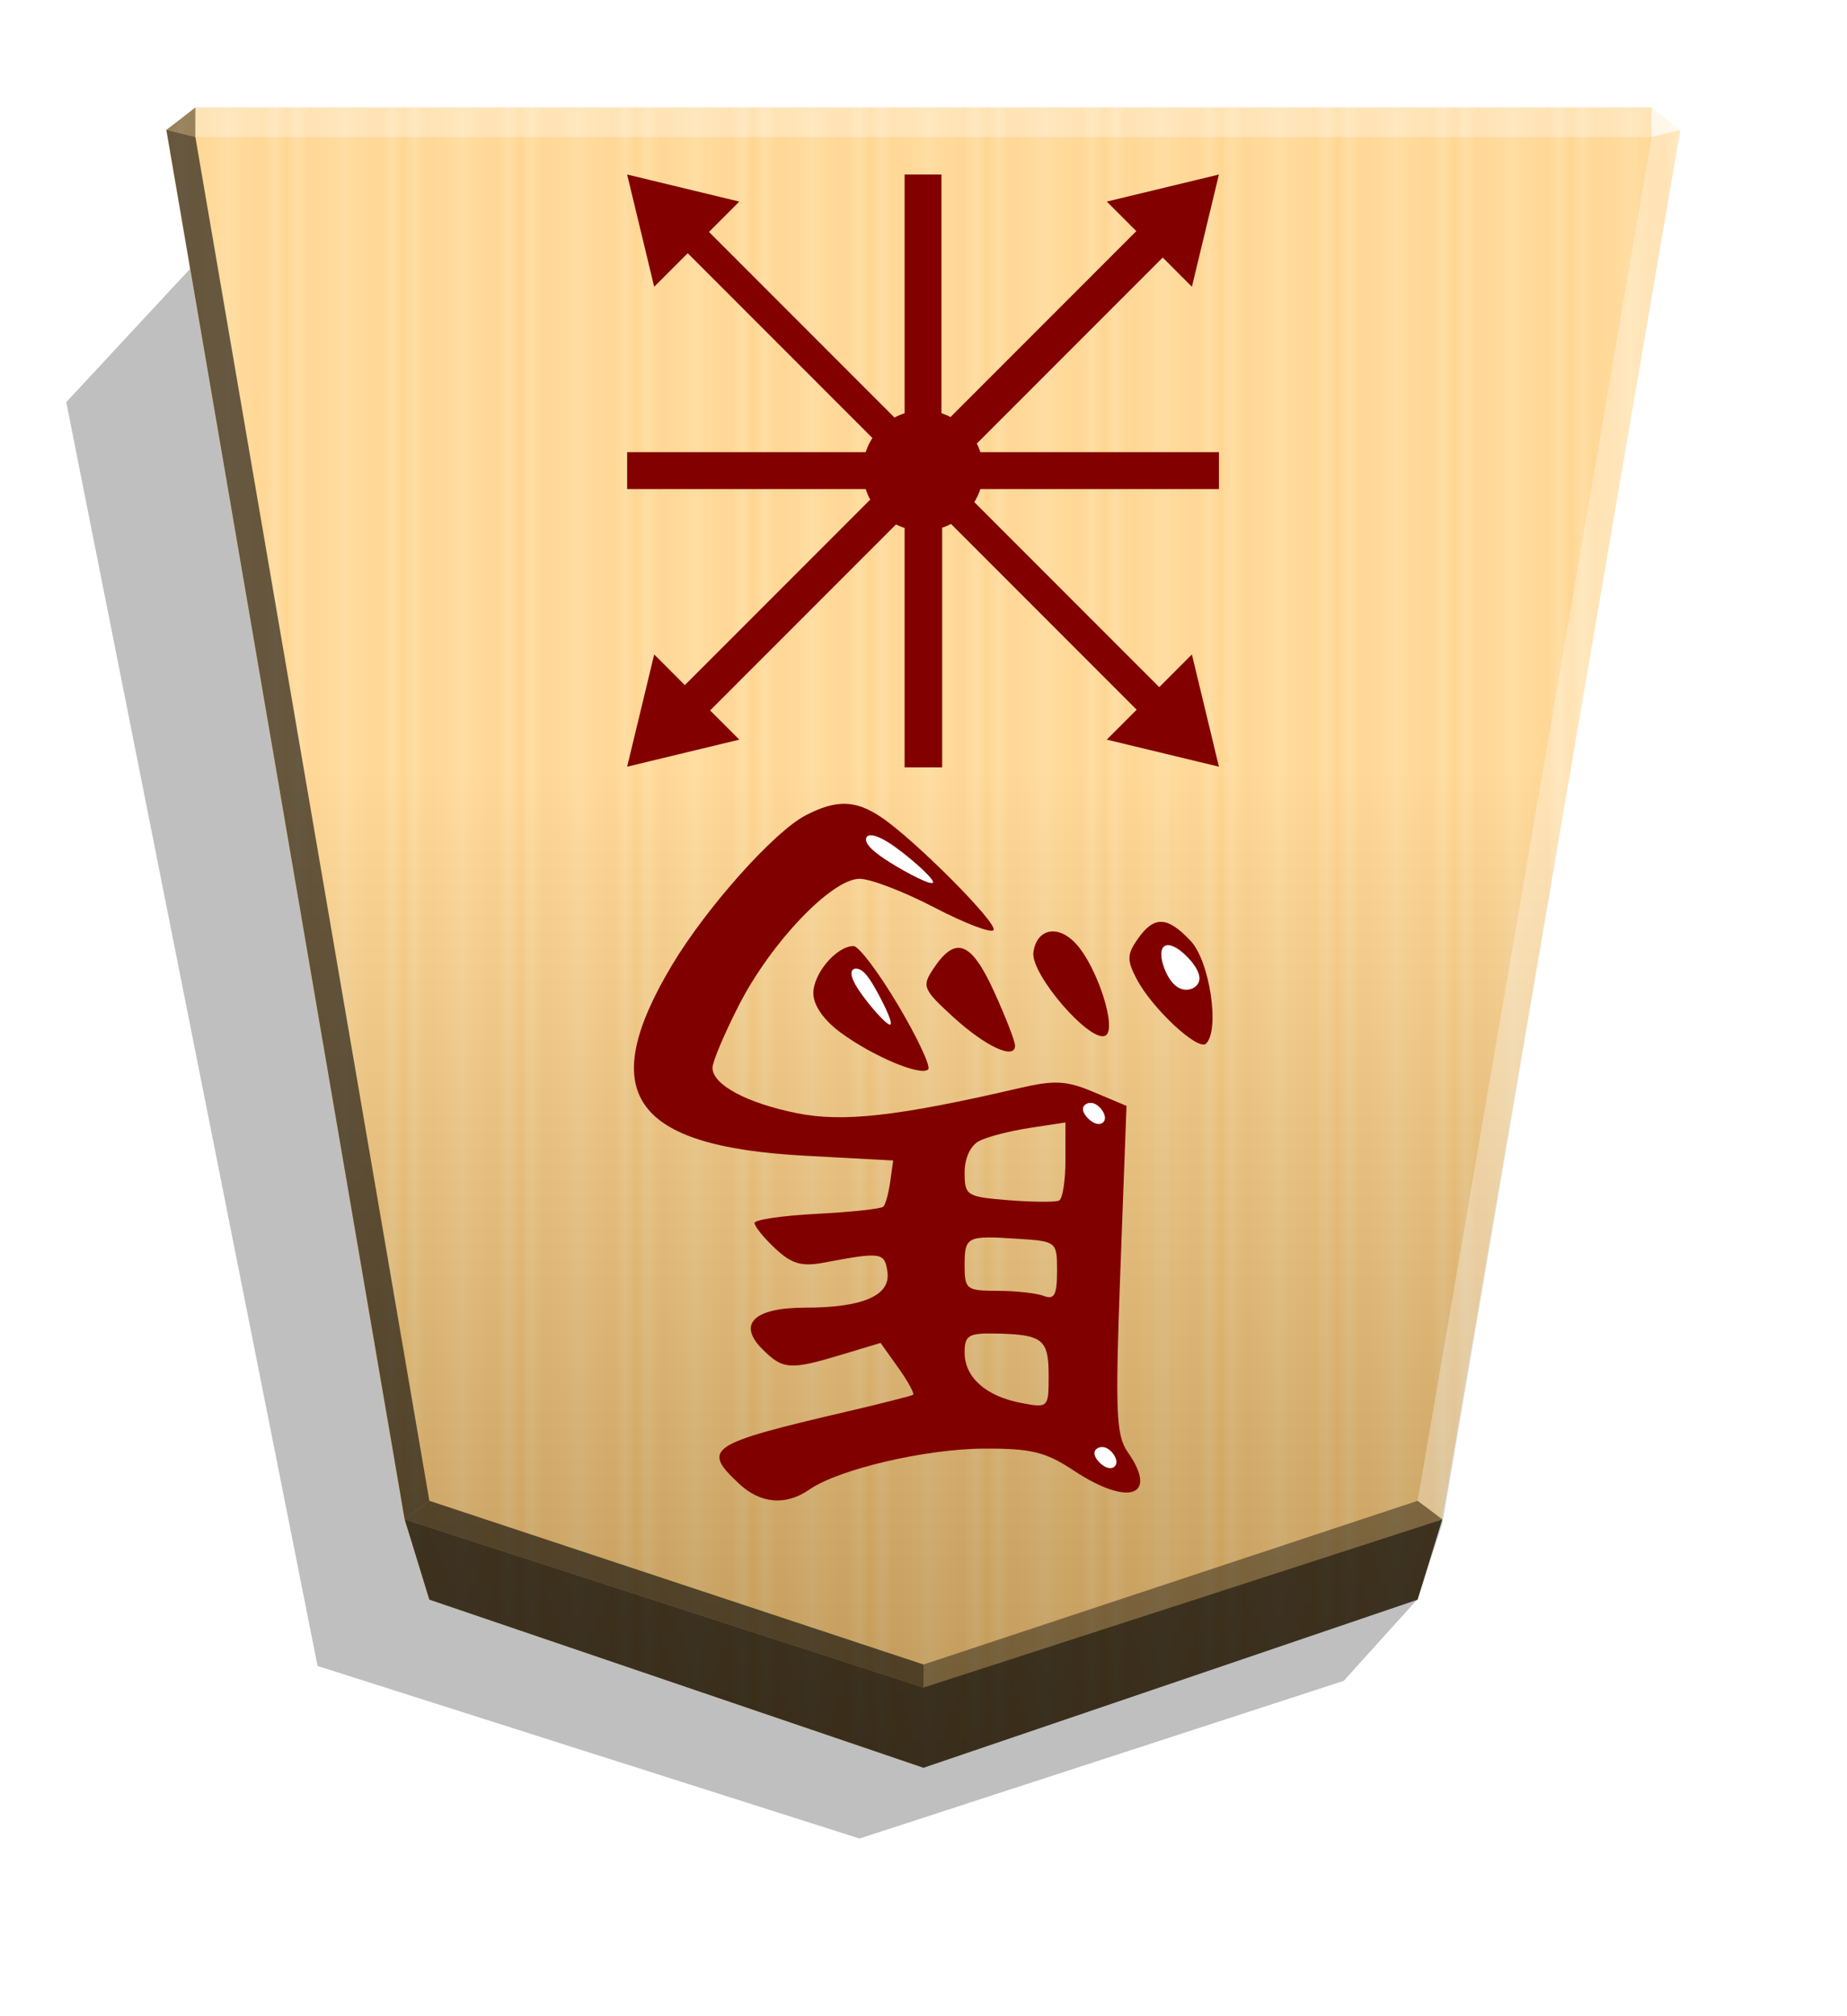 <svg xmlns="http://www.w3.org/2000/svg" xmlns:xlink="http://www.w3.org/1999/xlink" width="498.898" height="544.252" viewBox="0 0 1320 1440" xmlns:v="https://vecta.io/nano"><style><![CDATA[.B{color-interpolation-filters:sRGB}]]></style><defs><linearGradient id="A" x1="-1430.769" y1="-77.47" x2="-1409.955" y2="-77.47" spreadMethod="reflect" gradientUnits="userSpaceOnUse"><stop offset="0" stop-color="#ffd285"/><stop offset=".232" stop-color="#ffcd79"/><stop offset=".616" stop-color="#ffca73"/><stop offset=".808" stop-color="#ffd386"/><stop offset="1" stop-color="#ffc86e"/></linearGradient><filter id="B" x="-.012" y="-.01" width="1.024" height="1.021" class="B"><feGaussianBlur stdDeviation="2.441"/></filter><linearGradient id="C" x1="-904.556" y1="-406.052" x2="-904.556" y2="184.159" gradientUnits="userSpaceOnUse"><stop offset="0"/><stop offset=".599" stop-color="#fff"/></linearGradient><filter id="D" x="-.044" y="-.031" width="1.089" height="1.063" class="B"><feGaussianBlur stdDeviation=".392"/></filter><filter id="E" x="-.046" y="-.039" width="1.092" height="1.079" class="B"><feGaussianBlur stdDeviation=".392"/></filter><filter id="F" x="-.026" y="-.037" width="1.052" height="1.073" class="B"><feGaussianBlur stdDeviation=".392"/></filter><filter id="G" x="-.079" y="-.083" width="1.159" height="1.166" class="B"><feGaussianBlur stdDeviation=".392"/></filter><path id="H" d="M-2647.868-67.922c2.955 1.031 6.529 4.742 6.735 7.422s-2.955 4.33-5.91 3.299-5.704-4.742-5.91-7.422 2.131-4.33 5.086-3.299z"/></defs><path style="mix-blend-mode:multiply" d="M-2681.73 217.274l26.181 28.949 172.576 56.161 193.177-61.463 89.581-450.194-45.894-49.39z" transform="matrix(-2.005 0 0 2.005 -4364.078 706.823)" opacity=".5" filter="url(#B)"/><path d="M-1220.686-363.581l-176.123 60.03-8.809 28.459-84.914 494.898 10.349 7.986h518.995l10.348-7.986-84.914-495.039-8.809-28.459z" fill="url(#A)" transform="matrix(-2.005 0 0 -2.005 -1787.639 533.542)"/><path d="M-905.02-407.213l-176.123 59.888-8.809 26.778-84.914 496.72 10.349 7.986h518.995l10.349-7.986-84.914-494.898-8.809-28.601z" opacity=".25" fill="url(#C)" transform="matrix(-2.005 0 0 -2.005 -1154.688 446.055)" style="mix-blend-mode:overlay"/><path d="M139.629 97.854l.043-21.064-20.75 16.013 20.707 5.052zm891.185 987.285l-17.664-13.248L660 1188.821v16.402z" opacity=".4"/><path d="M289.186 1085.139l17.664-13.248L660 1188.821v16.402z" opacity=".6"/><path d="M289.186 1085.139l17.664-13.248L139.629 97.854l-20.707-5.052z" opacity=".6"/><g fill="#fff"><path d="M1030.814 1085.139l-17.664-13.248 167.221-974.037 20.707-5.052z" opacity=".3"/><path d="M1180.371 97.854l-.043-21.064 20.75 16.013-20.707 5.052z" opacity=".8"/><path d="M1180.371 97.854H139.629l.043-21.064h1040.656l.043 21.064z" opacity=".3"/></g><g transform="matrix(.663 0 0 .663 205.92 502.469)"><path d="M638.86 122.162c35.749 23.778 126.128 114.378 121.526 121.824-2.305 3.73-30.944-7.162-63.642-24.205s-69.023-30.987-80.724-30.987c-29.99 0-95.478 68.494-130.026 135.994-15.708 30.692-28.561 61.098-28.561 67.568 0 18.25 36.647 37.972 90.952 48.948 49.701 10.045 109.294 3.338 239.695-26.977 38.142-8.867 50.848-8.188 80.465 4.302l35.171 14.832-6.571 176.141c-5.728 153.55-4.72 178.783 7.858 196.741 33.558 47.911.889 59.022-58.324 19.836-30.316-20.062-45.972-23.847-97.299-23.526-63.001.394-156.012 22.273-187.522 44.111-25.324 17.55-52.521 15.359-75.54-6.087-40.967-38.167-33.825-42.964 116.056-77.946 37.367-8.722 69.405-16.858 71.194-18.081s-5.339-14.29-15.841-29.039l-19.094-26.815-42.216 12.705c-55.444 16.686-63.071 16.147-85.237-6.019-27.188-27.188-9.009-44.688 46.419-44.688 61.967 0 92.043-13.099 88.428-38.515-3.012-21.176-6.509-21.678-68.922-9.911-23.539 4.438-34.48 1.22-52.088-15.322-12.259-11.517-22.289-23.86-22.289-27.43s30.299-8.02 67.332-9.89 69.245-5.373 71.585-7.784 5.671-14.575 7.403-27.031l3.151-22.647-95.117-5.134c-186.056-10.043-225.936-66.981-143.541-204.931 37.227-62.327 110.233-144.122 144.411-161.796 32.938-17.033 53.321-16.589 80.908 1.76zm106.192 349.016c-9.523 4.887-15.853 18.511-15.853 34.119 0 24.828 2.116 26.151 47.559 29.751 26.157 2.072 50.616 2.225 54.353.34s6.794-21.58 6.794-43.765v-40.337l-38.5 5.878c-21.175 3.233-45.634 9.539-54.353 14.014zm-15.853 134.856c0 24.95 2.253 26.642 35.494 26.642 19.522 0 41.942 2.475 49.823 5.499 11.409 4.378 14.329-1.059 14.329-26.68 0-31.961-.292-32.197-43.029-34.946-54.706-3.518-56.618-2.523-56.618 29.486zm0 93.179c0 26.655 23.037 47.107 61.147 54.287 29.122 5.486 29.442 5.165 29.442-29.708 0-38.915-6.447-44.051-56.618-45.107-29.801-.628-33.97 1.892-33.97 20.528zm243.663-443.464c20.558 21.884 31.661 95.563 16.66 110.564-8.495 8.496-58.281-37.815-74.961-69.728-10.539-20.166-10.348-26.367 1.323-43.029 17.602-25.13 31.822-24.583 56.978 2.194zm-123.315 3.364c22.802 25.196 43.974 90.889 31.731 98.455-15.627 9.658-81.328-65.962-77.937-89.703 3.669-25.693 26.893-30.092 46.205-8.752zm-88.809 50.761c12.548 27.431 22.814 53.831 22.814 58.666 0 15.791-32.036.88-67.076-31.22-32.169-29.471-33.492-32.707-21.043-51.488 23.868-36.008 40.667-29.823 65.305 24.041zm-103.204 15.1c20.818 35.041 35.398 66.163 32.401 69.16-7.721 7.721-59.58-14.079-94.354-39.663-18.365-13.512-29.441-29.478-29.441-42.442 0-21.323 25.135-50.767 43.338-50.767 5.613 0 27.239 28.67 48.056 63.711z" fill="maroon"/><g fill="#fff" transform="matrix(-2.005 0 0 -2.005 -4438.7 316.14)"><path d="M-2537.012-14.767c2.957 1.032 14.289 14.254 18.372 21.687s.922 9.082-2.034 8.052-5.704-4.742-9.792-12.183-9.503-18.588-6.546-17.556z" filter="url(#D)"/><path d="M-2692.255 5.137c5.128 3.025 8.757 11.983 8.991 17.286s-2.928 6.952-8.051 3.928-12.211-10.723-12.444-16.029 6.377-8.21 11.505-5.185z" filter="url(#E)"/><path d="M-2537.288 72.347c9.021 5.665 12.594 9.376 12.8 12.057s-2.955 4.33-11.967-1.329-23.879-18.632-24.086-21.314 14.231 4.922 23.252 10.587z" filter="url(#F)"/><use xlink:href="#H" filter="url(#G)"/><use xlink:href="#H" x="-6.181" y="-184.898" filter="url(#G)"/></g></g><path d="M306.849 1142.487l-17.663-57.348L660 1205.223l370.814-120.084-17.663 57.348L660 1262.571l-353.151-120.084z" opacity=".7"/><g transform="matrix(.855 0 0 .855 1747.523 -367.771)" fill="#820000"><path d="M-1025.008 807.854v30.81h-250.315v-30.81z"/><path d="M-1275.323 807.854v30.81h-244.352v-30.81z"/><path d="M-1256.353 1071.147h-31.394V821.213h31.394z"/><path d="M-1256.937 821.213h-30.81V575.925h30.81zm-262.738 249.379l22.606-93.752 71.146 71.146zm494.667-494.667l-93.752 22.606 71.146 71.146zm0 494.667l-93.752-22.606 71.146-71.146zm-494.667-494.667l22.606 93.752 35.573-35.573 35.573-35.573z"/><path d="M-1055.277 1023.806l-18.841 18.841-197.636-197.636 18.841-18.841zm-217.743-221.655l-17.763 17.763-189.807-189.807 17.763-17.763zm-201.914 246.041l-21.133-21.133 202.87-202.87 21.133 21.133zm224.496-224.497l-22.063-22.063 203.068-203.068 22.063 22.063z"/><circle cx="-1272.342" cy="823.258" r="50.308"/></g></svg>